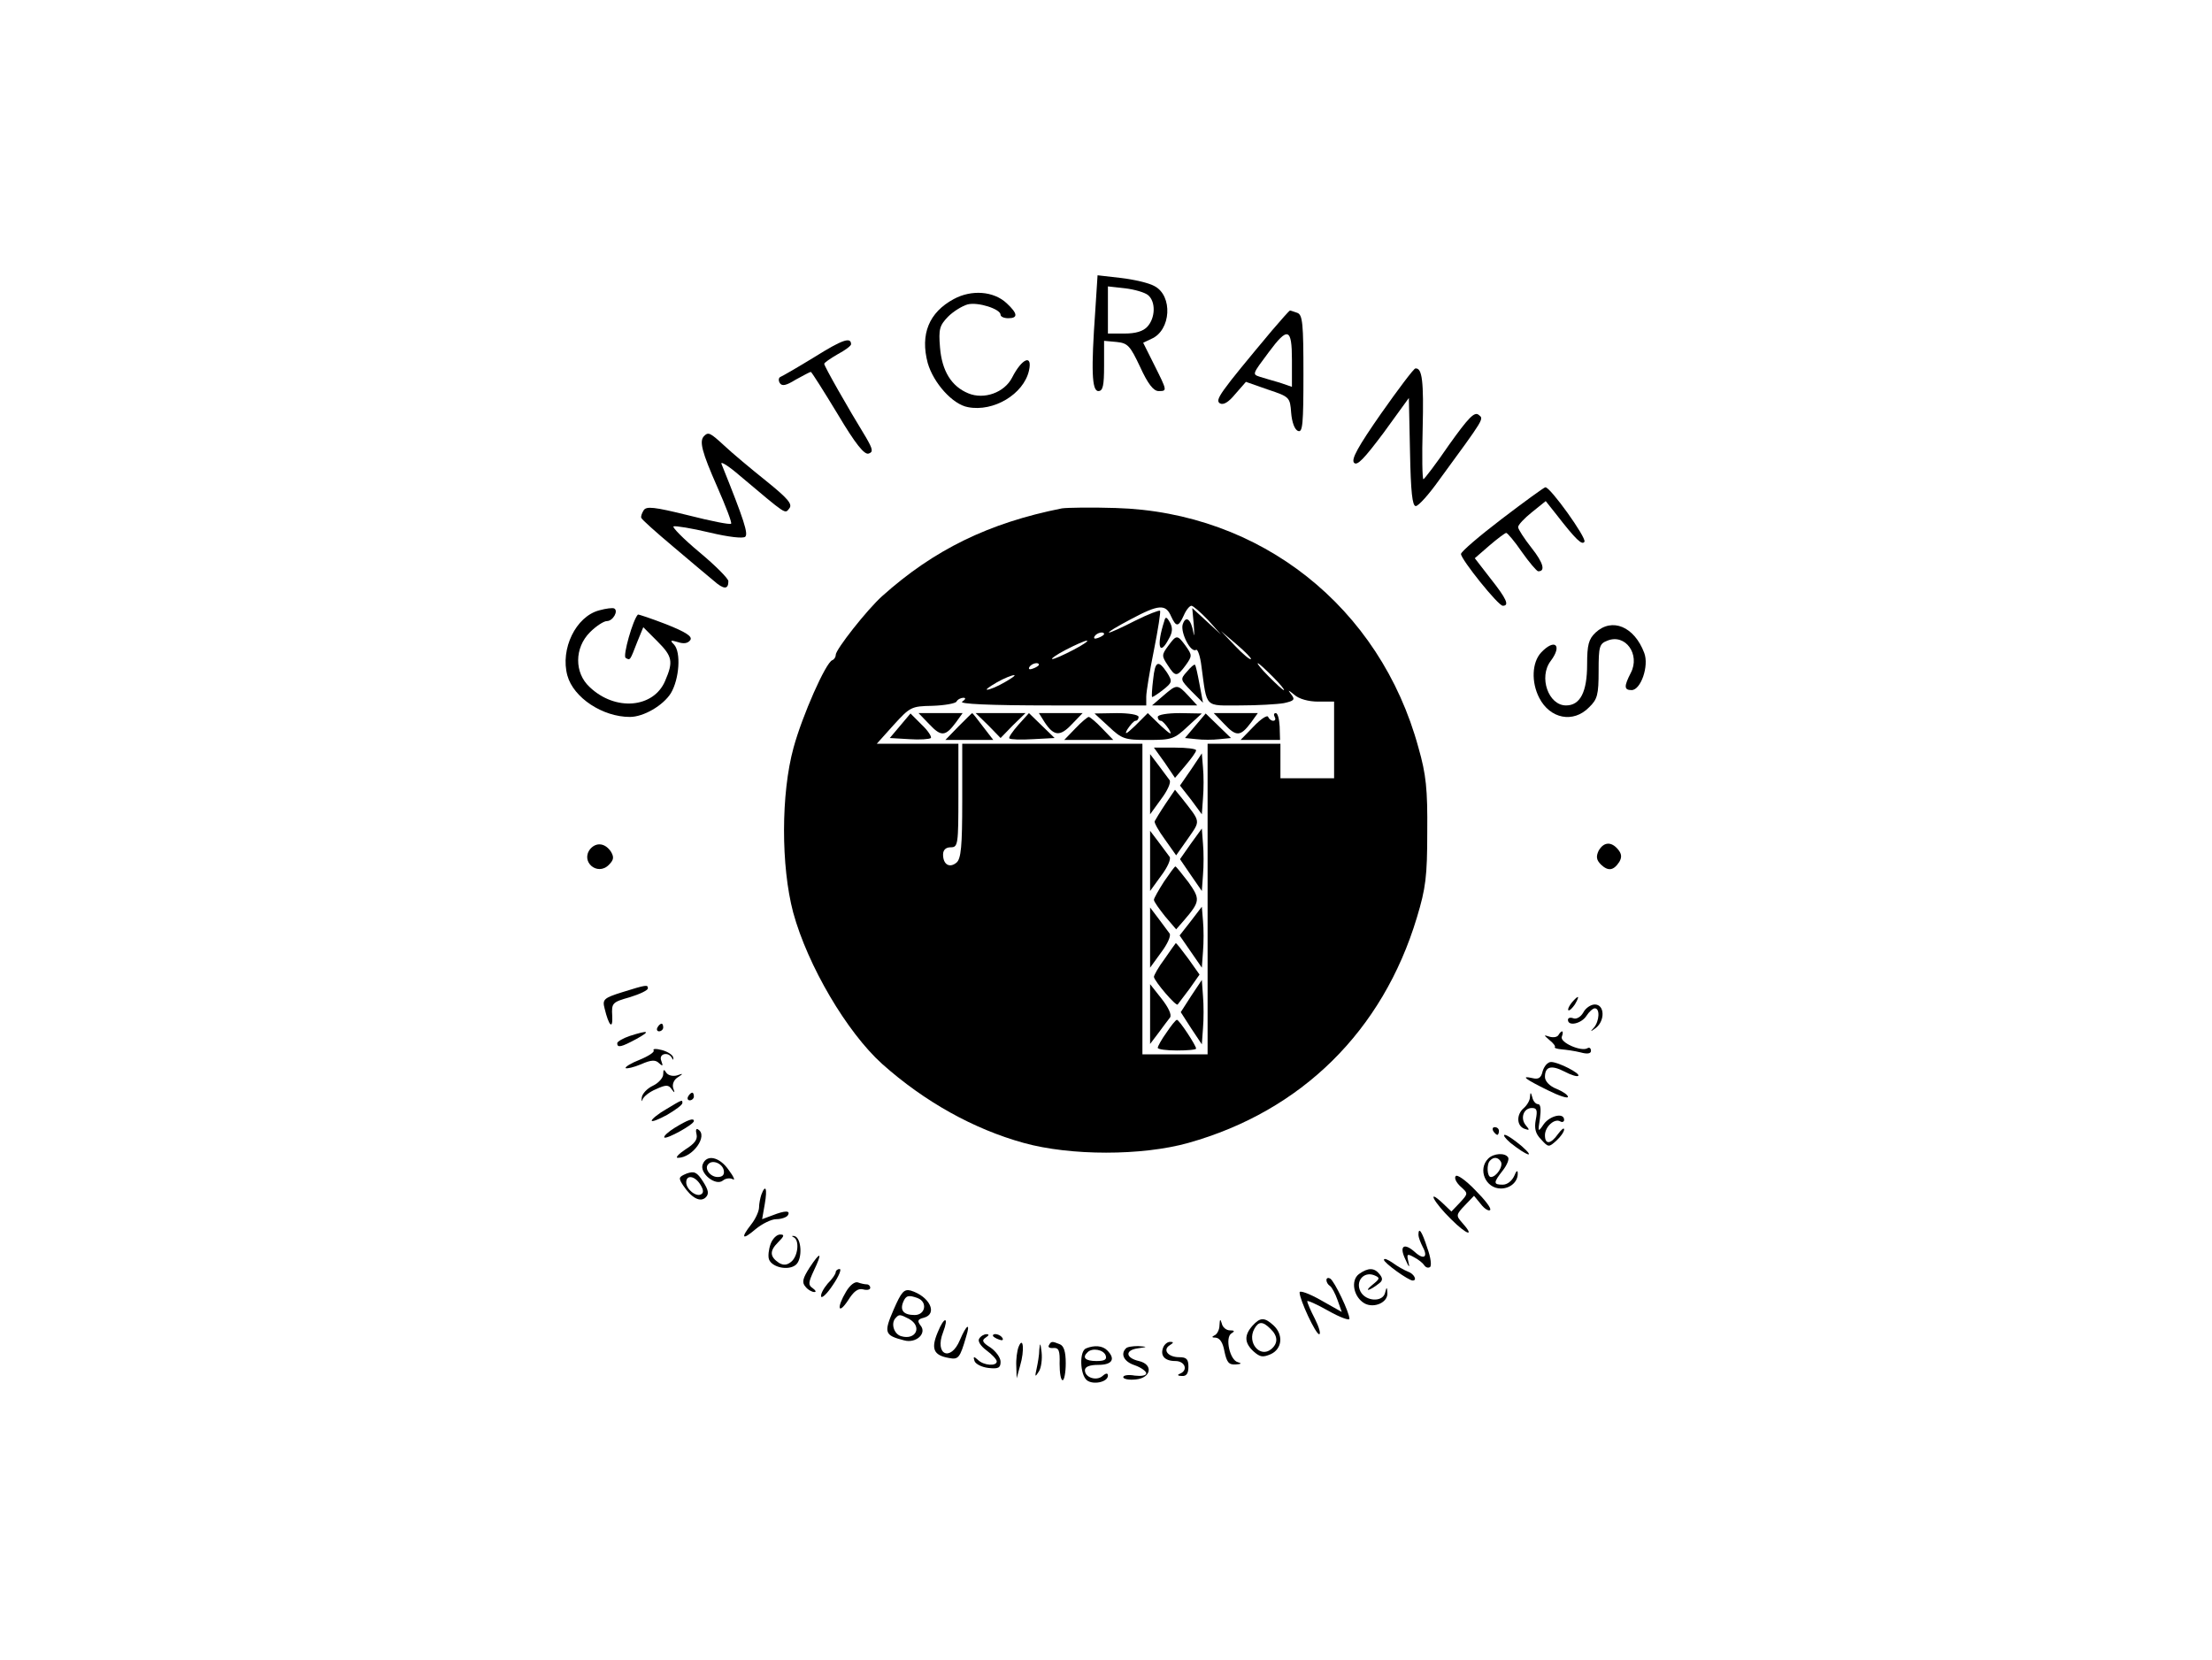 <?xml version="1.0" standalone="no"?>
<!DOCTYPE svg PUBLIC "-//W3C//DTD SVG 20010904//EN"
 "http://www.w3.org/TR/2001/REC-SVG-20010904/DTD/svg10.dtd">
<svg version="1.0" xmlns="http://www.w3.org/2000/svg"
 width="577pt" height="433pt" viewBox="0 0 577 433"
 preserveAspectRatio="xMidYMid meet">

<g transform="translate(0,433) scale(0.1,-0.1)"
fill="#000000" stroke="none">
<path d="M2857 3519 c-11 -154 -9 -209 8 -209 12 0 15 14 15 66 l0 65 33 -3
c29 -3 35 -10 61 -65 20 -44 35 -63 48 -63 23 0 23 0 -11 68 l-29 58 21 10
c52 22 57 113 8 138 -14 8 -53 17 -87 21 l-61 7 -6 -93z m138 41 c20 -17 19
-59 -2 -82 -11 -12 -30 -18 -60 -18 l-43 0 0 61 0 62 45 -5 c25 -3 52 -11 60
-18z"/>
<path d="M2488 3550 c-65 -35 -88 -92 -68 -167 15 -52 65 -108 105 -115 67
-13 145 34 159 95 10 44 -18 33 -44 -18 -20 -39 -73 -58 -114 -41 -44 18 -69
58 -74 120 -4 48 -1 57 21 80 14 14 37 28 51 32 27 7 86 -12 86 -27 0 -5 9 -9
20 -9 26 0 25 12 -4 39 -34 32 -92 36 -138 11z"/>
<path d="M3318 3468 c-138 -165 -149 -181 -136 -190 9 -5 22 2 40 24 l28 32
57 -20 c57 -19 58 -20 61 -61 2 -24 9 -44 18 -47 12 -5 14 18 14 148 0 131 -2
155 -16 160 -9 3 -17 6 -19 6 -2 0 -23 -24 -47 -52z m52 -77 l0 -70 -32 11
c-18 5 -41 12 -51 15 -21 7 -21 6 23 65 49 66 60 63 60 -21z"/>
<path d="M2125 3399 c-44 -27 -84 -50 -89 -52 -5 -2 -6 -9 -2 -16 6 -9 16 -7
42 9 20 11 37 20 39 20 2 0 33 -49 70 -110 47 -79 70 -107 81 -103 12 4 11 11
-7 42 -49 80 -109 186 -109 192 0 3 16 14 35 25 19 10 35 22 35 26 0 20 -23
12 -95 -33z"/>
<path d="M3603 3252 c-60 -86 -79 -120 -71 -129 8 -9 26 10 77 78 l66 91 3
-141 c2 -104 6 -141 15 -141 7 0 34 30 61 68 120 164 117 159 103 170 -11 9
-27 -8 -77 -78 -34 -50 -65 -90 -67 -90 -3 0 -4 60 -2 133 3 122 -1 158 -19
156 -4 0 -44 -53 -89 -117z"/>
<path d="M1837 3193 c-14 -13 -6 -42 34 -133 22 -50 39 -94 36 -96 -3 -3 -53
7 -112 22 -89 22 -109 24 -116 13 -5 -8 -8 -17 -6 -20 1 -4 38 -37 82 -74 44
-37 92 -78 107 -90 26 -23 38 -23 38 -1 0 7 -34 41 -76 76 -42 35 -72 66 -67
67 5 2 48 -5 94 -16 50 -12 88 -16 93 -11 8 8 -2 41 -62 190 -3 8 18 -5 47
-30 125 -105 118 -101 130 -86 9 11 -4 26 -61 72 -40 32 -89 73 -108 91 -37
34 -42 37 -53 26z"/>
<path d="M3918 2977 c-59 -45 -107 -86 -107 -92 0 -14 97 -135 109 -135 18 0
10 18 -32 71 l-41 53 38 33 c21 18 41 33 44 33 3 0 22 -22 41 -50 19 -27 38
-49 42 -50 20 -1 14 22 -17 61 -19 24 -35 49 -35 54 0 6 16 23 36 39 l36 29
27 -34 c52 -67 68 -82 74 -72 6 10 -90 144 -102 142 -3 0 -54 -37 -113 -82z"/>
<path d="M2770 3004 c-191 -38 -334 -108 -469 -229 -39 -35 -121 -139 -121
-153 0 -6 -4 -12 -9 -14 -17 -6 -78 -144 -101 -228 -33 -120 -33 -309 -1 -430
38 -139 140 -312 232 -395 111 -99 239 -170 369 -206 122 -34 309 -34 430 0
295 83 507 292 596 588 23 76 27 107 27 223 1 112 -3 150 -23 220 -100 367
-412 614 -790 625 -63 2 -126 1 -140 -1z m285 -282 c13 -28 19 -28 33 3 6 14
15 25 20 25 4 0 24 -17 43 -37 l34 -38 -38 35 -37 34 4 -44 c2 -25 1 -34 -1
-20 -6 35 -20 46 -28 21 -6 -21 21 -75 35 -66 4 3 11 -17 14 -43 15 -111 7
-102 101 -102 45 0 97 3 114 6 27 6 30 9 19 23 -10 13 -8 12 8 -1 12 -11 37
-18 62 -18 l42 0 0 -100 0 -100 -70 0 -70 0 0 45 0 45 -95 0 -95 0 0 -405 0
-405 -85 0 -85 0 0 405 0 405 -235 0 -235 0 0 -149 c0 -118 -3 -151 -15 -161
-18 -15 -35 -5 -35 21 0 12 7 19 20 19 19 0 20 7 20 135 l0 135 -106 0 -107 0
44 49 c43 47 46 49 101 50 31 1 60 6 63 11 3 6 12 10 18 10 7 0 6 -4 -3 -10
-10 -6 69 -10 233 -10 l247 0 0 23 c0 12 9 67 20 121 11 55 18 101 16 103 -2
2 -31 -9 -65 -26 -33 -17 -64 -31 -68 -31 -4 1 21 16 57 35 73 39 91 40 105 7z
m-175 -46 c0 -2 -7 -7 -16 -10 -8 -3 -12 -2 -9 4 6 10 25 14 25 6z m383 -65
c-2 -3 -20 12 -41 34 l-37 39 41 -35 c22 -19 39 -36 37 -38z m-463 24 c-25
-13 -49 -24 -55 -24 -5 0 10 11 35 24 25 13 50 24 55 24 6 0 -10 -11 -35 -24z
m-90 -39 c0 -2 -7 -7 -16 -10 -8 -3 -12 -2 -9 4 6 10 25 14 25 6z m610 -31
c19 -19 32 -35 29 -35 -3 0 -20 16 -39 35 -19 19 -32 35 -29 35 3 0 20 -16 39
-35z m-700 -15 c-19 -11 -39 -19 -45 -19 -5 0 6 8 25 19 19 11 40 19 45 19 6
0 -6 -8 -25 -19z"/>
<path d="M3037 2710 c-21 -65 -13 -94 12 -46 10 17 10 29 3 42 -9 16 -12 16
-15 4z"/>
<path d="M3047 2645 c-17 -23 -17 -26 -1 -50 20 -31 24 -31 47 0 17 24 17 26
0 50 -22 30 -24 30 -46 0z"/>
<path d="M3008 2558 c-3 -24 -4 -44 -3 -46 1 -1 14 7 28 18 25 20 26 22 11 46
-23 34 -31 30 -36 -18z"/>
<path d="M3096 2578 c-18 -20 -17 -21 12 -51 l30 -30 -9 48 c-5 27 -10 50 -12
51 -2 2 -11 -6 -21 -18z"/>
<path d="M3034 2515 l-29 -25 59 0 59 0 -23 25 c-29 31 -30 31 -66 0z"/>
<path d="M2348 2437 l-27 -32 51 -3 c27 -2 53 0 56 3 3 3 -7 19 -24 35 l-29
29 -27 -32z"/>
<path d="M2424 2441 c31 -33 42 -32 69 4 l18 25 -57 0 -58 0 28 -29z"/>
<path d="M2500 2435 l-34 -35 63 0 62 0 -27 35 c-14 19 -27 35 -28 35 -1 0
-17 -16 -36 -35z"/>
<path d="M2578 2438 l32 -33 32 33 33 32 -65 0 -65 0 33 -32z"/>
<path d="M2656 2439 c-15 -17 -26 -33 -23 -35 3 -3 30 -4 62 -2 l56 3 -34 33
-33 32 -28 -31z"/>
<path d="M2725 2446 c24 -36 40 -38 71 -5 l28 29 -57 0 -57 0 15 -24z"/>
<path d="M2892 2435 c35 -33 42 -35 103 -35 61 0 68 2 103 35 l37 34 -57 1
c-32 0 -58 -4 -58 -10 0 -5 3 -10 8 -10 4 0 13 -10 21 -22 10 -17 4 -14 -21 9
l-34 33 -33 -33 c-23 -22 -29 -25 -20 -9 8 12 17 22 21 22 5 0 8 5 8 10 0 6
-26 10 -57 10 l-58 -1 37 -34z"/>
<path d="M3118 2437 l-27 -32 30 -3 c16 -2 43 -2 60 0 l30 3 -33 32 -33 32
-27 -32z"/>
<path d="M3194 2441 c31 -33 42 -32 69 4 l18 25 -57 0 -58 0 28 -29z"/>
<path d="M3270 2435 l-34 -35 52 0 51 0 -1 35 c-1 19 -5 35 -10 35 -5 0 -6 -4
-3 -10 3 -5 2 -10 -4 -10 -5 0 -11 5 -13 10 -2 6 -19 -5 -38 -25z"/>
<path d="M2805 2430 l-29 -30 64 0 64 0 -29 30 c-16 17 -32 30 -35 30 -3 0
-19 -13 -35 -30z"/>
<path d="M3038 2341 l27 -40 27 32 c15 18 28 35 28 40 0 4 -25 7 -55 7 l-55 0
28 -39z"/>
<path d="M3000 2285 l0 -79 29 40 c16 21 26 43 22 49 -4 5 -17 23 -29 39 l-22
29 0 -78z"/>
<path d="M3107 2323 l-29 -42 29 -37 28 -38 3 42 c2 24 2 59 0 80 l-3 37 -28
-42z"/>
<path d="M3040 2233 c-14 -21 -26 -41 -28 -45 -2 -3 10 -25 27 -48 l29 -41 31
44 c33 48 34 41 -16 105 l-18 22 -25 -37z"/>
<path d="M3106 2129 l-28 -40 28 -41 29 -42 3 42 c2 23 2 60 0 81 l-3 40 -29
-40z"/>
<path d="M3000 2085 l0 -79 29 40 c16 21 26 43 22 49 -4 5 -17 23 -29 39 l-22
29 0 -78z"/>
<path d="M3036 2030 c-14 -22 -26 -43 -26 -47 0 -5 14 -24 29 -43 l29 -34 21
24 c42 49 42 55 11 99 -17 22 -32 41 -34 41 -2 0 -15 -18 -30 -40z"/>
<path d="M3000 1885 l0 -79 29 40 c16 21 26 43 22 49 -4 5 -17 23 -29 39 l-22
29 0 -78z"/>
<path d="M3106 1927 l-29 -37 29 -42 29 -42 3 42 c2 24 2 59 0 80 l-3 37 -29
-38z"/>
<path d="M3038 1829 c-16 -21 -28 -43 -28 -47 1 -11 58 -78 62 -72 2 3 16 21
31 41 l26 37 -29 41 c-17 23 -31 41 -33 41 -1 -1 -14 -19 -29 -41z"/>
<path d="M3107 1732 l-27 -42 27 -42 28 -42 3 42 c2 23 2 61 0 84 l-3 42 -28
-42z"/>
<path d="M3000 1685 l0 -78 22 29 c12 16 25 34 30 40 5 7 -4 26 -22 49 l-30
38 0 -78z"/>
<path d="M3043 1637 c-13 -18 -23 -36 -23 -40 0 -4 23 -7 50 -7 28 0 50 2 50
5 0 8 -44 75 -50 75 -3 0 -15 -15 -27 -33z"/>
<path d="M1563 2738 c-61 -16 -102 -101 -83 -170 16 -58 92 -108 163 -108 36
0 87 30 107 62 22 37 27 107 8 127 -11 11 -9 12 11 6 15 -5 26 -3 32 6 5 9
-11 20 -64 41 -39 15 -72 26 -73 25 -13 -13 -40 -108 -32 -113 12 -7 11 -8 30
41 l16 39 36 -36 c40 -40 43 -53 21 -104 -30 -71 -130 -80 -197 -16 -40 37
-40 102 1 143 16 16 36 29 44 29 16 0 31 27 19 33 -4 2 -21 0 -39 -5z"/>
<path d="M4162 2680 c-18 -17 -22 -32 -22 -83 0 -72 -18 -107 -55 -107 -46 0
-72 74 -40 116 31 41 11 60 -25 22 -24 -26 -26 -77 -5 -118 28 -55 89 -67 130
-25 22 21 25 33 25 95 0 64 2 71 23 79 47 19 86 -36 61 -84 -18 -35 -18 -45 2
-45 24 0 46 63 33 97 -26 69 -84 93 -127 53z"/>
<path d="M1540 2116 c-27 -33 18 -72 48 -42 13 13 14 20 6 34 -15 23 -38 26
-54 8z"/>
<path d="M4170 2111 c-7 -15 -6 -24 6 -36 19 -18 33 -16 48 7 7 12 6 21 -3 32
-18 22 -38 20 -51 -3z"/>
<path d="M1623 1742 c-48 -15 -52 -19 -46 -42 11 -46 22 -57 20 -20 -2 34 0
36 46 49 26 8 47 18 47 23 0 10 -3 10 -67 -10z"/>
<path d="M4100 1715 c-7 -9 -11 -17 -9 -20 3 -2 10 5 17 15 14 24 10 26 -8 5z"/>
<path d="M4130 1689 c-7 -12 -18 -18 -26 -15 -8 3 -14 1 -14 -4 0 -18 35 -10
48 10 7 11 17 20 22 20 14 0 12 -33 -2 -50 -11 -12 -10 -12 5 -1 24 19 23 61
-3 61 -10 0 -24 -9 -30 -21z"/>
<path d="M1715 1650 c-3 -5 -1 -10 4 -10 6 0 11 5 11 10 0 6 -2 10 -4 10 -3 0
-8 -4 -11 -10z"/>
<path d="M1643 1628 c-18 -6 -33 -15 -33 -19 0 -13 11 -10 50 11 38 21 33 24
-17 8z"/>
<path d="M4065 1630 c-3 -5 -13 -7 -23 -4 -16 5 -16 5 0 -9 10 -8 16 -16 14
-18 -3 -2 5 -5 17 -6 12 -1 34 -4 50 -8 18 -5 27 -3 27 4 0 7 -4 10 -9 7 -16
-10 -73 15 -67 30 6 16 0 19 -9 4z"/>
<path d="M1705 1590 c3 -4 -14 -15 -36 -24 -23 -9 -39 -19 -37 -22 3 -2 21 2
40 10 27 12 38 12 47 3 10 -9 11 -8 6 6 -8 19 19 25 28 7 3 -6 4 -5 3 2 -1 6
-14 15 -29 19 -15 4 -25 4 -22 -1z"/>
<path d="M4024 1536 c-4 -18 -11 -22 -27 -18 -31 7 -20 -2 41 -32 28 -14 52
-22 52 -17 0 5 -13 14 -30 21 -18 7 -30 20 -30 31 0 27 16 32 51 14 17 -9 33
-14 36 -11 6 6 -52 36 -71 36 -9 0 -18 -11 -22 -24z"/>
<path d="M1730 1528 c0 -9 -12 -23 -27 -30 -15 -7 -28 -21 -29 -31 -1 -9 0
-12 2 -5 3 8 18 20 35 27 26 12 33 12 41 0 8 -11 9 -10 4 3 -3 10 2 22 12 28
15 10 15 11 -2 5 -11 -3 -23 0 -28 7 -6 10 -8 9 -8 -4z"/>
<path d="M1795 1470 c-3 -5 -1 -10 4 -10 6 0 11 5 11 10 0 6 -2 10 -4 10 -3 0
-8 -4 -11 -10z"/>
<path d="M3991 1469 c0 -9 -8 -22 -16 -29 -20 -17 -19 -46 1 -54 14 -5 15 -4
4 9 -15 18 -6 45 16 45 13 0 15 -6 10 -31 -4 -22 -1 -36 14 -51 19 -21 20 -21
40 -3 11 10 20 23 20 29 0 6 -7 0 -16 -12 -19 -27 -34 -28 -34 -3 0 22 25 45
40 36 5 -3 10 -1 10 4 0 20 -37 11 -53 -11 -15 -22 -16 -22 -10 15 3 23 2 37
-5 37 -6 0 -13 8 -15 18 -4 14 -5 14 -6 1z"/>
<path d="M1738 1437 c-21 -12 -38 -26 -38 -30 0 -4 18 3 40 15 22 13 40 26 40
31 0 9 1 10 -42 -16z"/>
<path d="M1761 1389 c-18 -11 -31 -23 -28 -26 6 -5 77 34 77 43 0 9 -16 3 -49
-17z"/>
<path d="M1817 1371 c3 -13 -5 -24 -29 -39 -18 -12 -27 -22 -20 -22 39 0 80
58 53 74 -5 4 -7 -2 -4 -13z"/>
<path d="M3895 1380 c3 -5 8 -10 11 -10 2 0 4 5 4 10 0 6 -5 10 -11 10 -5 0
-7 -4 -4 -10z"/>
<path d="M3940 1349 c43 -34 67 -42 30 -9 -19 16 -39 30 -45 30 -5 0 1 -9 15
-21z"/>
<path d="M3882 1308 c-28 -28 -7 -78 33 -78 25 0 45 18 44 40 0 9 -4 6 -9 -7
-6 -13 -18 -23 -30 -23 -25 0 -25 5 0 37 11 14 17 29 14 34 -8 13 -38 11 -52
-3z m33 -8 c7 -12 -12 -40 -26 -40 -10 0 -12 34 -2 43 9 10 21 9 28 -3z"/>
<path d="M1833 1293 c-9 -23 34 -58 53 -42 7 6 19 7 26 3 6 -4 2 7 -11 24 -24
35 -58 42 -68 15z m55 -16 c2 -11 -3 -17 -16 -17 -20 0 -36 23 -24 34 11 12
37 1 40 -17z"/>
<path d="M1791 1269 c-21 -9 -22 -11 -9 -31 22 -33 45 -45 59 -31 9 9 7 19 -7
41 -16 25 -23 28 -43 21z m36 -29 c8 -13 9 -21 2 -25 -13 -8 -39 13 -39 31 0
21 23 17 37 -6z"/>
<path d="M3797 1262 c-4 -5 2 -17 13 -27 20 -18 20 -18 -2 -42 l-22 -23 -23
22 c-43 40 -23 2 22 -42 42 -42 64 -48 28 -8 -15 17 -15 20 8 44 l24 25 18
-22 c9 -12 21 -19 24 -15 4 4 -14 27 -39 52 -25 26 -48 42 -51 36z"/>
<path d="M1986 1214 c-3 -9 -6 -24 -6 -33 0 -10 -9 -30 -20 -44 -29 -37 -24
-43 11 -13 17 14 41 26 54 26 13 0 27 5 30 10 8 13 -7 13 -40 0 l-27 -10 7 40
c7 40 2 53 -9 24z"/>
<path d="M3700 1109 c0 -6 5 -19 11 -31 15 -27 3 -35 -20 -14 -29 26 -42 16
-25 -19 9 -21 12 -23 8 -7 -5 21 -4 23 14 13 12 -6 24 -16 27 -21 4 -6 10 -8
15 -5 5 3 2 26 -7 50 -14 44 -23 56 -23 34z"/>
<path d="M2010 1085 c-5 -14 -7 -32 -4 -40 8 -21 51 -30 70 -14 18 15 15 71
-4 75 -7 1 -8 0 -2 -3 16 -7 12 -49 -6 -64 -11 -9 -20 -10 -32 -3 -24 16 -25
31 -3 53 17 17 18 21 6 21 -9 0 -20 -11 -25 -25z"/>
<path d="M2112 1024 c-18 -28 -21 -39 -11 -50 6 -8 17 -14 23 -14 6 0 4 4 -4
10 -12 8 -12 14 3 46 23 48 18 52 -11 8z"/>
<path d="M3610 1044 c0 -8 64 -54 75 -54 13 0 3 18 -12 23 -10 4 -28 14 -40
23 -13 9 -23 13 -23 8z"/>
<path d="M2180 1012 c0 -5 -9 -18 -21 -30 -11 -13 -19 -28 -17 -34 2 -5 16 8
31 31 15 22 23 41 17 41 -5 0 -10 -4 -10 -8z"/>
<path d="M3545 1007 c-23 -17 -14 -61 15 -77 25 -13 61 3 59 28 -1 16 -2 16
-6 0 -6 -25 -50 -23 -64 3 -14 27 8 53 35 43 17 -7 16 -9 -5 -26 -23 -19 -6
-15 19 5 9 7 9 13 1 23 -14 18 -30 18 -54 1z"/>
<path d="M3460 991 c0 -5 4 -12 9 -15 5 -3 14 -20 20 -37 l11 -31 -55 31 c-30
17 -55 26 -55 20 0 -19 42 -109 51 -109 5 0 0 18 -11 40 -11 21 -20 42 -20 46
0 3 25 -8 55 -25 30 -17 55 -26 55 -21 0 17 -39 98 -50 105 -5 3 -10 2 -10 -4z"/>
<path d="M2207 961 c-25 -42 -21 -62 5 -23 15 24 26 32 39 29 11 -3 19 -1 19
4 0 5 -4 9 -9 9 -5 0 -15 2 -23 5 -8 3 -21 -7 -31 -24z"/>
<path d="M2331 914 c-26 -60 -24 -67 27 -80 31 -9 61 18 43 39 -9 12 -7 16 9
20 37 10 15 56 -35 71 -17 4 -24 -4 -44 -50z m63 30 c26 -10 20 -44 -8 -44
-29 0 -39 12 -30 34 7 17 14 19 38 10z m-23 -54 c36 -20 18 -57 -21 -45 -19 6
-27 35 -13 48 8 9 11 9 34 -3z"/>
<path d="M2446 855 c-18 -43 -11 -60 29 -67 25 -5 29 0 45 55 12 38 2 34 -16
-8 -24 -58 -67 -39 -44 20 16 42 3 42 -14 0z"/>
<path d="M3181 873 c0 -12 -7 -24 -13 -26 -8 -4 -7 -6 3 -6 11 -1 19 -13 23
-36 6 -28 11 -35 29 -34 15 1 17 3 6 6 -21 5 -34 64 -17 75 10 6 8 8 -4 8 -9
0 -19 8 -21 18 -4 13 -5 12 -6 -5z"/>
<path d="M3267 872 c-22 -25 -21 -45 3 -67 17 -15 24 -16 45 -7 30 14 33 51 7
75 -24 22 -35 21 -55 -1z m47 -8 c20 -19 20 -38 2 -53 -29 -24 -64 17 -44 53
11 20 22 20 42 0z"/>
<path d="M2554 838 c-4 -6 4 -19 19 -30 15 -11 27 -24 27 -29 0 -13 -34 -11
-49 4 -11 10 -13 9 -9 -3 3 -8 19 -16 36 -18 26 -3 32 0 32 16 0 11 -12 27
-26 37 -21 13 -24 19 -13 26 9 6 10 9 2 9 -6 0 -15 -5 -19 -12z"/>
<path d="M2590 846 c0 -2 7 -7 16 -10 8 -3 12 -2 9 4 -6 10 -25 14 -25 6z"/>
<path d="M2657 817 c-4 -10 -7 -33 -6 -50 l1 -32 9 33 c12 40 8 79 -4 49z"/>
<path d="M2711 810 c0 -14 -4 -36 -7 -50 -5 -22 -4 -23 6 -7 6 9 9 32 7 50 -3
25 -4 26 -6 7z"/>
<path d="M2736 821 c-3 -5 2 -8 12 -7 14 1 17 -7 16 -41 0 -24 3 -43 8 -43 4
0 8 20 8 44 0 31 -5 46 -16 50 -20 8 -22 8 -28 -3z"/>
<path d="M3034 815 c-8 -21 4 -35 32 -35 25 0 34 -24 12 -33 -8 -3 -6 -6 5 -6
12 -1 17 7 17 24 0 20 -5 25 -24 25 -29 0 -44 19 -25 31 11 7 11 9 1 9 -7 0
-15 -7 -18 -15z"/>
<path d="M2833 813 c-18 -7 -16 -68 2 -83 16 -13 55 -5 55 12 0 7 -5 7 -14 -1
-16 -14 -46 -4 -46 15 0 9 12 14 35 14 36 0 46 15 23 38 -12 12 -33 14 -55 5z
m51 -18 c4 -11 -2 -15 -24 -15 -29 0 -38 9 -23 23 12 12 41 7 47 -8z"/>
<path d="M2937 813 c-15 -15 -5 -35 23 -44 17 -6 30 -16 30 -21 0 -6 -13 -8
-30 -6 -16 3 -30 1 -30 -4 0 -5 15 -8 33 -6 40 4 46 39 8 48 -35 8 -37 28 -4
33 27 4 28 4 2 6 -14 0 -29 -2 -32 -6z"/>
</g>
</svg>
